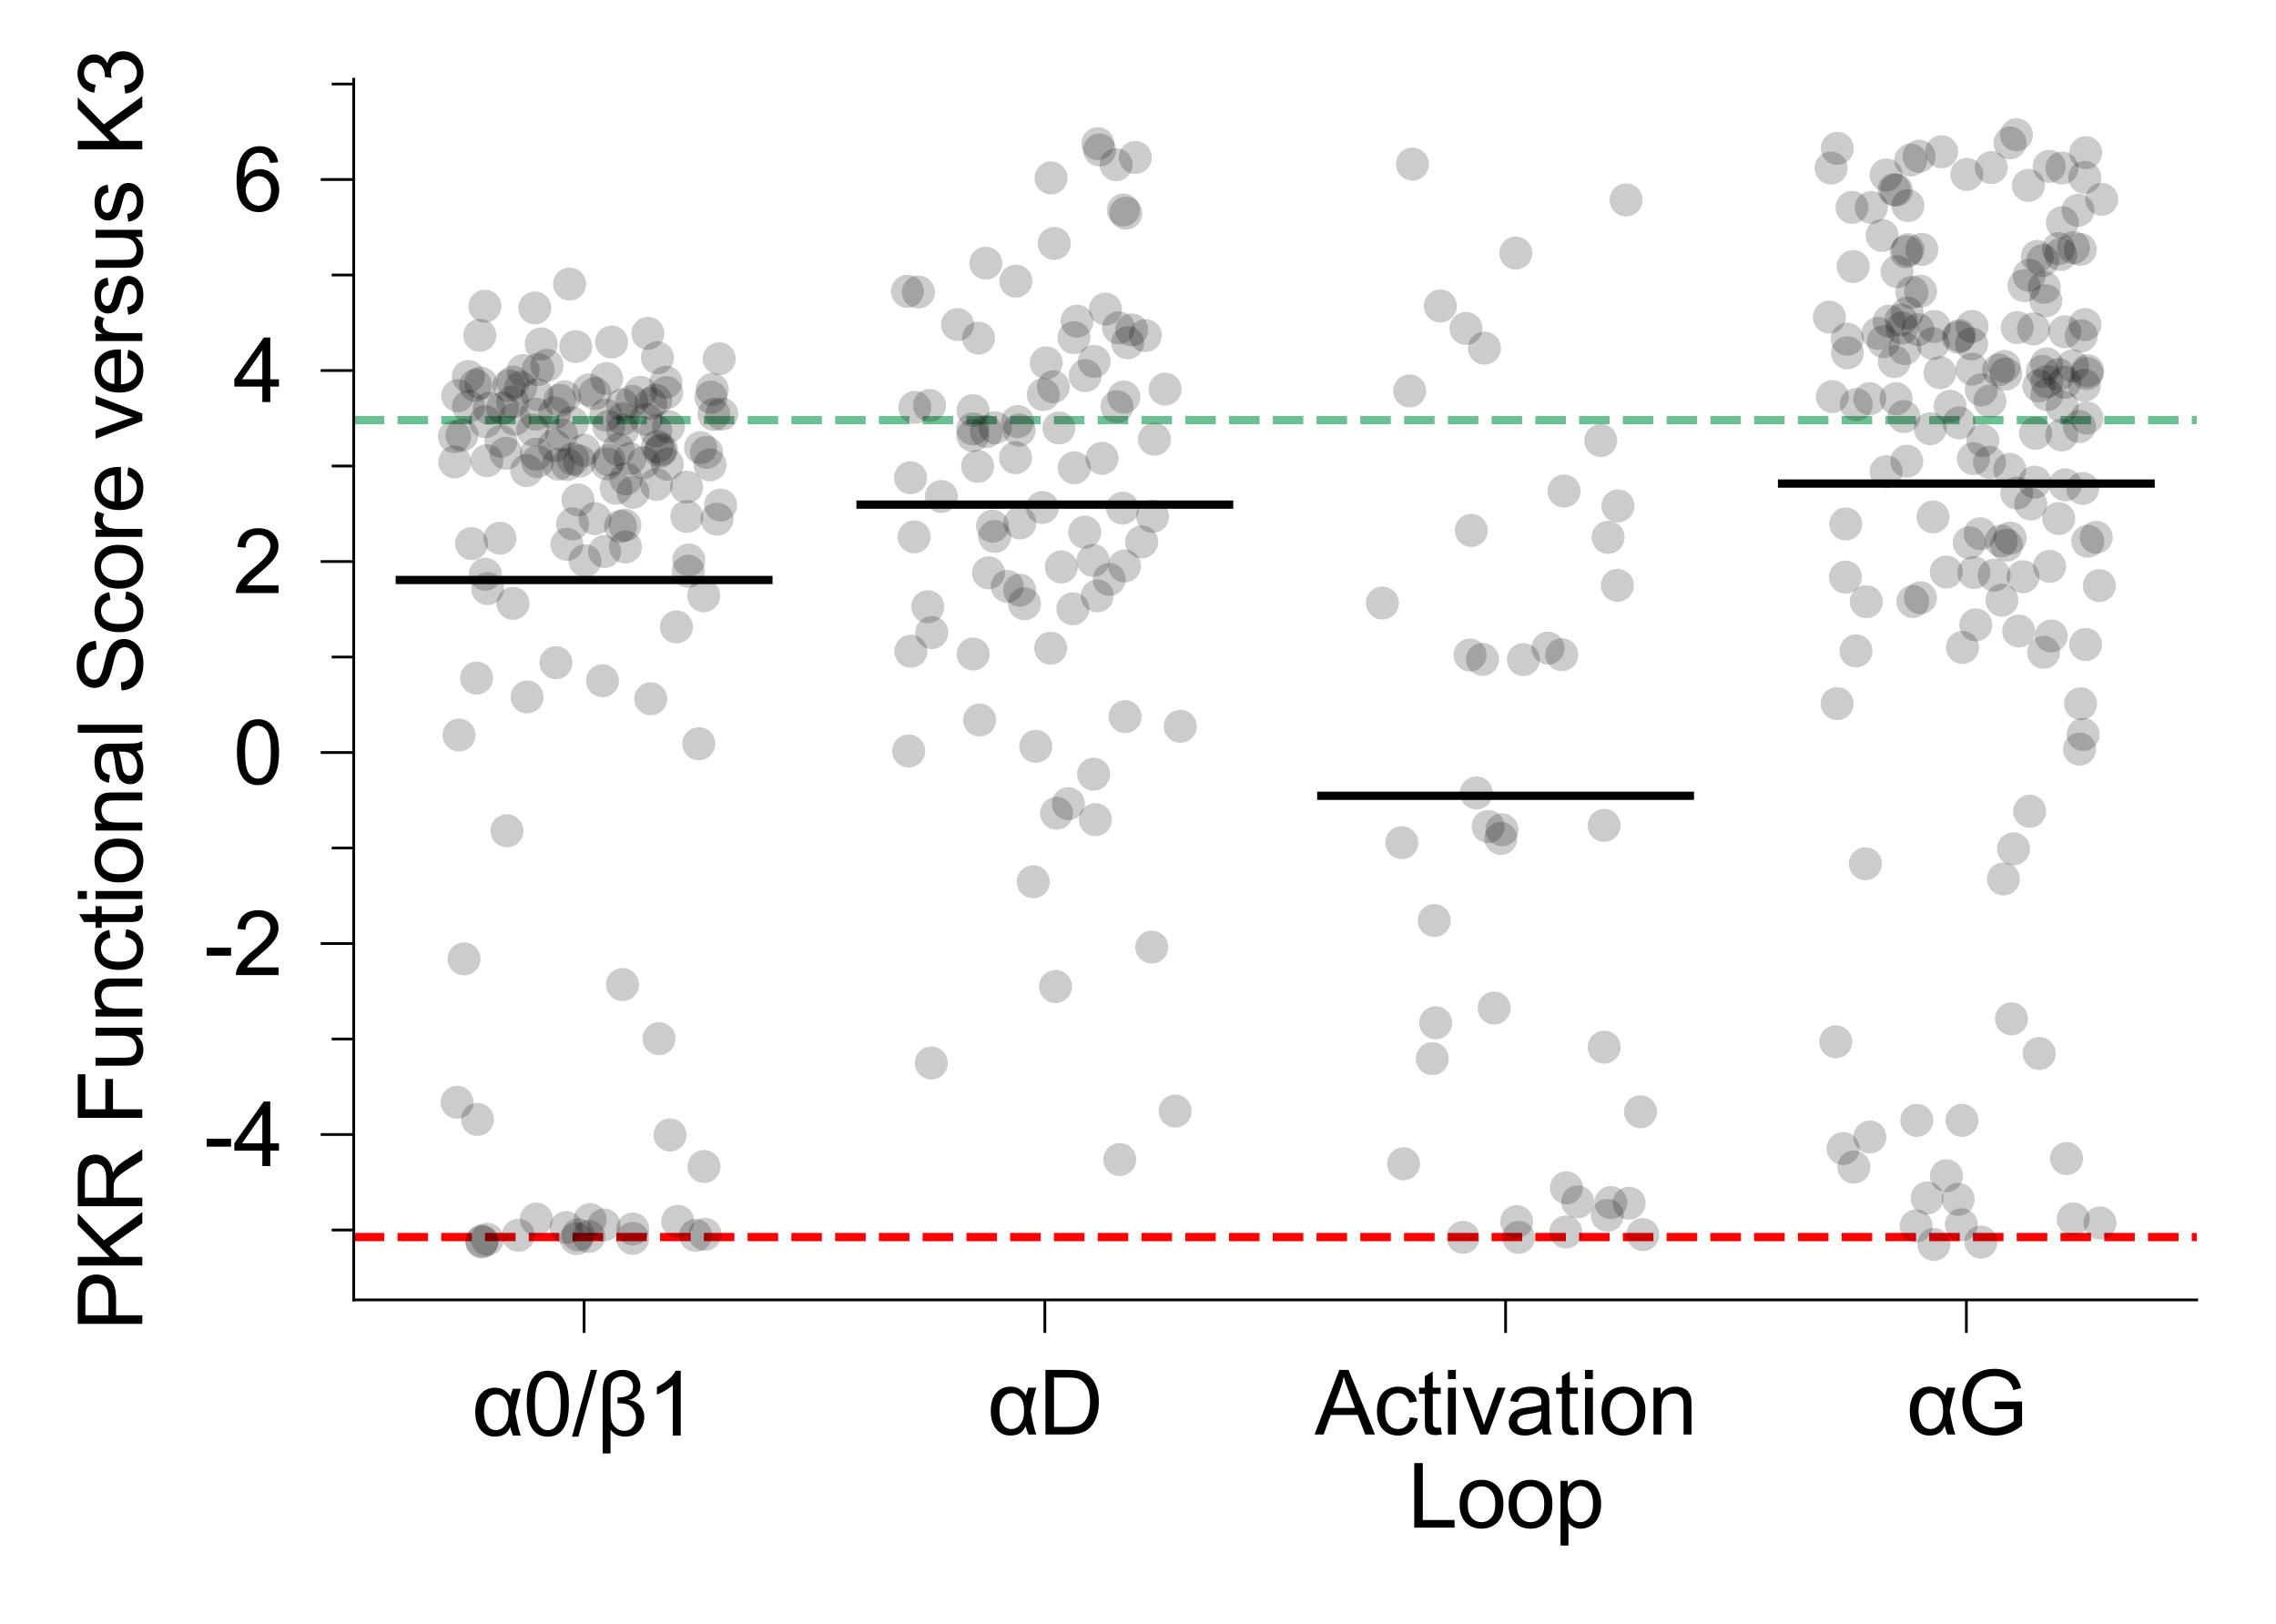 <?xml version="1.0" encoding="utf-8" standalone="no"?>
<!DOCTYPE svg PUBLIC "-//W3C//DTD SVG 1.1//EN"
  "http://www.w3.org/Graphics/SVG/1.1/DTD/svg11.dtd">
<svg xmlns:xlink="http://www.w3.org/1999/xlink" width="206.729pt" height="147.558pt" viewBox="0 0 206.729 147.558" xmlns="http://www.w3.org/2000/svg" version="1.1">
 <defs>
  <style type="text/css">*{stroke-linejoin: round; stroke-linecap: butt}</style>
 </defs>
 <g id="figure_1">
  <g id="patch_1">
   <path d="M 0 147.558 
L 206.729 147.558 
L 206.729 0 
L 0 0 
L 0 147.558 
z
" style="fill: none"/>
  </g>
  <g id="axes_1">
   <g id="patch_2">
    <path d="M 32.129 118.08 
L 199.529 118.08 
L 199.529 7.2 
L 32.129 7.2 
L 32.129 118.08 
z
" style="fill: none"/>
   </g>
   <g id="line2d_1">
    <path d="M 32.129 38.164 
L 199.529 38.164 
" clip-path="url(#pac9903aa4e)" style="fill: none; stroke-dasharray: 2.775,1.2; stroke-dashoffset: 0; stroke: #6dc091; stroke-width: 0.75"/>
   </g>
   <g id="line2d_2">
    <path d="M 32.129 112.372 
L 199.529 112.372 
" clip-path="url(#pac9903aa4e)" style="fill: none; stroke-dasharray: 2.775,1.2; stroke-dashoffset: 0; stroke: #ff0000; stroke-width: 0.75"/>
   </g>
   <g id="line2d_3">
    <path d="M 36.314 52.687 
L 69.794 52.687 
" clip-path="url(#pac9903aa4e)" style="fill: none; stroke: #000000; stroke-width: 0.75; stroke-linecap: square"/>
   </g>
   <g id="line2d_4">
    <path d="M 78.164 45.837 
L 111.644 45.837 
" clip-path="url(#pac9903aa4e)" style="fill: none; stroke: #000000; stroke-width: 0.75; stroke-linecap: square"/>
   </g>
   <g id="line2d_5">
    <path d="M 120.014 72.289 
L 153.494 72.289 
" clip-path="url(#pac9903aa4e)" style="fill: none; stroke: #000000; stroke-width: 0.75; stroke-linecap: square"/>
   </g>
   <g id="line2d_6">
    <path d="M 161.864 43.926 
L 195.344 43.926 
" clip-path="url(#pac9903aa4e)" style="fill: none; stroke: #000000; stroke-width: 0.75; stroke-linecap: square"/>
   </g>
   <g id="matplotlib.axis_1">
    <g id="xtick_1">
     <g id="line2d_7">
      <defs>
       <path id="m8bae335b38" d="M 0 0 
L 0 3 
" style="stroke: #000000; stroke-width: 0.25"/>
      </defs>
      <g>
       <use xlink:href="#m8bae335b38" x="53.054" y="118.08" style="stroke: #000000; stroke-width: 0.25"/>
      </g>
     </g>
     <g id="text_1">
      <!-- α0/β1 -->
      <g transform="translate(42.881 130.404) scale(0.08 -0.08)">
       <defs>
        <path id="ArialMT-3b1" d="M 2884 3319 
L 3459 3319 
Q 3241 2631 3056 1659 
Q 3275 453 3459 0 
L 2900 0 
Q 2766 313 2697 606 
Q 2438 -75 1613 -75 
Q 988 -75 606 394 
Q 225 863 225 1666 
Q 225 2491 608 2942 
Q 991 3394 1622 3394 
Q 2013 3394 2259 3236 
Q 2506 3078 2719 2756 
Q 2741 2866 2884 3319 
z
M 1716 2928 
Q 1313 2928 1078 2603 
Q 844 2278 844 1666 
Q 844 1069 1066 728 
Q 1288 388 1684 388 
Q 2072 388 2331 723 
Q 2591 1059 2591 1691 
Q 2591 2303 2348 2615 
Q 2106 2928 1716 2928 
z
" transform="scale(0.016)"/>
        <path id="ArialMT-30" d="M 266 2259 
Q 266 3072 433 3567 
Q 600 4063 929 4331 
Q 1259 4600 1759 4600 
Q 2128 4600 2406 4451 
Q 2684 4303 2865 4023 
Q 3047 3744 3150 3342 
Q 3253 2941 3253 2259 
Q 3253 1453 3087 958 
Q 2922 463 2592 192 
Q 2263 -78 1759 -78 
Q 1097 -78 719 397 
Q 266 969 266 2259 
z
M 844 2259 
Q 844 1131 1108 757 
Q 1372 384 1759 384 
Q 2147 384 2411 759 
Q 2675 1134 2675 2259 
Q 2675 3391 2411 3762 
Q 2147 4134 1753 4134 
Q 1366 4134 1134 3806 
Q 844 3388 844 2259 
z
" transform="scale(0.016)"/>
        <path id="ArialMT-2f" d="M 0 -78 
L 1328 4659 
L 1778 4659 
L 453 -78 
L 0 -78 
z
" transform="scale(0.016)"/>
        <path id="ArialMT-3b2" d="M 997 422 
L 997 -1272 
L 438 -1272 
L 438 3144 
Q 438 3672 580 3970 
Q 722 4269 1069 4464 
Q 1416 4659 1841 4659 
Q 2469 4659 2792 4298 
Q 3116 3938 3116 3509 
Q 3116 3091 2855 2834 
Q 2594 2578 2256 2519 
Q 2800 2466 3095 2128 
Q 3391 1791 3391 1297 
Q 3391 766 3042 345 
Q 2694 -75 2034 -75 
Q 1359 -75 997 422 
z
M 1494 2700 
Q 2069 2700 2331 2900 
Q 2594 3100 2594 3478 
Q 2594 3784 2370 3990 
Q 2147 4197 1813 4197 
Q 1522 4197 1308 4044 
Q 1094 3891 1045 3703 
Q 997 3516 997 3047 
L 997 1788 
Q 997 1250 1072 997 
Q 1147 744 1394 541 
Q 1641 338 1963 338 
Q 2353 338 2579 605 
Q 2806 872 2806 1266 
Q 2806 1591 2639 1848 
Q 2472 2106 2226 2198 
Q 1981 2291 1575 2291 
L 1494 2291 
L 1494 2700 
z
" transform="scale(0.016)"/>
        <path id="ArialMT-31" d="M 2384 0 
L 1822 0 
L 1822 3584 
Q 1619 3391 1289 3197 
Q 959 3003 697 2906 
L 697 3450 
Q 1169 3672 1522 3987 
Q 1875 4303 2022 4600 
L 2384 4600 
L 2384 0 
z
" transform="scale(0.016)"/>
       </defs>
       <use xlink:href="#ArialMT-3b1"/>
       <use xlink:href="#ArialMT-30" x="57.812"/>
       <use xlink:href="#ArialMT-2f" x="113.428"/>
       <use xlink:href="#ArialMT-3b2" x="141.211"/>
       <use xlink:href="#ArialMT-31" x="198.73"/>
      </g>
     </g>
    </g>
    <g id="xtick_2">
     <g id="line2d_8">
      <g>
       <use xlink:href="#m8bae335b38" x="94.904" y="118.08" style="stroke: #000000; stroke-width: 0.25"/>
      </g>
     </g>
     <g id="text_2">
      <!-- αD -->
      <g transform="translate(89.703 130.306) scale(0.08 -0.08)">
       <defs>
        <path id="ArialMT-44" d="M 494 0 
L 494 4581 
L 2072 4581 
Q 2606 4581 2888 4516 
Q 3281 4425 3559 4188 
Q 3922 3881 4101 3404 
Q 4281 2928 4281 2316 
Q 4281 1794 4159 1391 
Q 4038 988 3847 723 
Q 3656 459 3429 307 
Q 3203 156 2883 78 
Q 2563 0 2147 0 
L 494 0 
z
M 1100 541 
L 2078 541 
Q 2531 541 2789 625 
Q 3047 709 3200 863 
Q 3416 1078 3536 1442 
Q 3656 1806 3656 2325 
Q 3656 3044 3420 3430 
Q 3184 3816 2847 3947 
Q 2603 4041 2063 4041 
L 1100 4041 
L 1100 541 
z
" transform="scale(0.016)"/>
       </defs>
       <use xlink:href="#ArialMT-3b1"/>
       <use xlink:href="#ArialMT-44" x="57.812"/>
      </g>
     </g>
    </g>
    <g id="xtick_3">
     <g id="line2d_9">
      <g>
       <use xlink:href="#m8bae335b38" x="136.754" y="118.08" style="stroke: #000000; stroke-width: 0.25"/>
      </g>
     </g>
     <g id="text_3">
      <!-- Activation -->
      <g transform="translate(119.412 130.306) scale(0.08 -0.08)">
       <defs>
        <path id="ArialMT-41" d="M -9 0 
L 1750 4581 
L 2403 4581 
L 4278 0 
L 3588 0 
L 3053 1388 
L 1138 1388 
L 634 0 
L -9 0 
z
M 1313 1881 
L 2866 1881 
L 2388 3150 
Q 2169 3728 2063 4100 
Q 1975 3659 1816 3225 
L 1313 1881 
z
" transform="scale(0.016)"/>
        <path id="ArialMT-63" d="M 2588 1216 
L 3141 1144 
Q 3050 572 2676 248 
Q 2303 -75 1759 -75 
Q 1078 -75 664 370 
Q 250 816 250 1647 
Q 250 2184 428 2587 
Q 606 2991 970 3192 
Q 1334 3394 1763 3394 
Q 2303 3394 2647 3120 
Q 2991 2847 3088 2344 
L 2541 2259 
Q 2463 2594 2264 2762 
Q 2066 2931 1784 2931 
Q 1359 2931 1093 2626 
Q 828 2322 828 1663 
Q 828 994 1084 691 
Q 1341 388 1753 388 
Q 2084 388 2306 591 
Q 2528 794 2588 1216 
z
" transform="scale(0.016)"/>
        <path id="ArialMT-74" d="M 1650 503 
L 1731 6 
Q 1494 -44 1306 -44 
Q 1000 -44 831 53 
Q 663 150 594 308 
Q 525 466 525 972 
L 525 2881 
L 113 2881 
L 113 3319 
L 525 3319 
L 525 4141 
L 1084 4478 
L 1084 3319 
L 1650 3319 
L 1650 2881 
L 1084 2881 
L 1084 941 
Q 1084 700 1114 631 
Q 1144 563 1211 522 
Q 1278 481 1403 481 
Q 1497 481 1650 503 
z
" transform="scale(0.016)"/>
        <path id="ArialMT-69" d="M 425 3934 
L 425 4581 
L 988 4581 
L 988 3934 
L 425 3934 
z
M 425 0 
L 425 3319 
L 988 3319 
L 988 0 
L 425 0 
z
" transform="scale(0.016)"/>
        <path id="ArialMT-76" d="M 1344 0 
L 81 3319 
L 675 3319 
L 1388 1331 
Q 1503 1009 1600 663 
Q 1675 925 1809 1294 
L 2547 3319 
L 3125 3319 
L 1869 0 
L 1344 0 
z
" transform="scale(0.016)"/>
        <path id="ArialMT-61" d="M 2588 409 
Q 2275 144 1986 34 
Q 1697 -75 1366 -75 
Q 819 -75 525 192 
Q 231 459 231 875 
Q 231 1119 342 1320 
Q 453 1522 633 1644 
Q 813 1766 1038 1828 
Q 1203 1872 1538 1913 
Q 2219 1994 2541 2106 
Q 2544 2222 2544 2253 
Q 2544 2597 2384 2738 
Q 2169 2928 1744 2928 
Q 1347 2928 1158 2789 
Q 969 2650 878 2297 
L 328 2372 
Q 403 2725 575 2942 
Q 747 3159 1072 3276 
Q 1397 3394 1825 3394 
Q 2250 3394 2515 3294 
Q 2781 3194 2906 3042 
Q 3031 2891 3081 2659 
Q 3109 2516 3109 2141 
L 3109 1391 
Q 3109 606 3145 398 
Q 3181 191 3288 0 
L 2700 0 
Q 2613 175 2588 409 
z
M 2541 1666 
Q 2234 1541 1622 1453 
Q 1275 1403 1131 1340 
Q 988 1278 909 1158 
Q 831 1038 831 891 
Q 831 666 1001 516 
Q 1172 366 1500 366 
Q 1825 366 2078 508 
Q 2331 650 2450 897 
Q 2541 1088 2541 1459 
L 2541 1666 
z
" transform="scale(0.016)"/>
        <path id="ArialMT-6f" d="M 213 1659 
Q 213 2581 725 3025 
Q 1153 3394 1769 3394 
Q 2453 3394 2887 2945 
Q 3322 2497 3322 1706 
Q 3322 1066 3130 698 
Q 2938 331 2570 128 
Q 2203 -75 1769 -75 
Q 1072 -75 642 372 
Q 213 819 213 1659 
z
M 791 1659 
Q 791 1022 1069 705 
Q 1347 388 1769 388 
Q 2188 388 2466 706 
Q 2744 1025 2744 1678 
Q 2744 2294 2464 2611 
Q 2184 2928 1769 2928 
Q 1347 2928 1069 2612 
Q 791 2297 791 1659 
z
" transform="scale(0.016)"/>
        <path id="ArialMT-6e" d="M 422 0 
L 422 3319 
L 928 3319 
L 928 2847 
Q 1294 3394 1984 3394 
Q 2284 3394 2536 3286 
Q 2788 3178 2913 3003 
Q 3038 2828 3088 2588 
Q 3119 2431 3119 2041 
L 3119 0 
L 2556 0 
L 2556 2019 
Q 2556 2363 2490 2533 
Q 2425 2703 2258 2804 
Q 2091 2906 1866 2906 
Q 1506 2906 1245 2678 
Q 984 2450 984 1813 
L 984 0 
L 422 0 
z
" transform="scale(0.016)"/>
       </defs>
       <use xlink:href="#ArialMT-41"/>
       <use xlink:href="#ArialMT-63" x="66.699"/>
       <use xlink:href="#ArialMT-74" x="116.699"/>
       <use xlink:href="#ArialMT-69" x="144.482"/>
       <use xlink:href="#ArialMT-76" x="166.699"/>
       <use xlink:href="#ArialMT-61" x="216.699"/>
       <use xlink:href="#ArialMT-74" x="272.314"/>
       <use xlink:href="#ArialMT-69" x="300.098"/>
       <use xlink:href="#ArialMT-6f" x="322.314"/>
       <use xlink:href="#ArialMT-6e" x="377.93"/>
      </g>
      <!-- Loop -->
      <g transform="translate(127.856 138.768) scale(0.08 -0.08)">
       <defs>
        <path id="ArialMT-4c" d="M 469 0 
L 469 4581 
L 1075 4581 
L 1075 541 
L 3331 541 
L 3331 0 
L 469 0 
z
" transform="scale(0.016)"/>
        <path id="ArialMT-70" d="M 422 -1272 
L 422 3319 
L 934 3319 
L 934 2888 
Q 1116 3141 1344 3267 
Q 1572 3394 1897 3394 
Q 2322 3394 2647 3175 
Q 2972 2956 3137 2557 
Q 3303 2159 3303 1684 
Q 3303 1175 3120 767 
Q 2938 359 2589 142 
Q 2241 -75 1856 -75 
Q 1575 -75 1351 44 
Q 1128 163 984 344 
L 984 -1272 
L 422 -1272 
z
M 931 1641 
Q 931 1000 1190 694 
Q 1450 388 1819 388 
Q 2194 388 2461 705 
Q 2728 1022 2728 1688 
Q 2728 2322 2467 2637 
Q 2206 2953 1844 2953 
Q 1484 2953 1207 2617 
Q 931 2281 931 1641 
z
" transform="scale(0.016)"/>
       </defs>
       <use xlink:href="#ArialMT-4c"/>
       <use xlink:href="#ArialMT-6f" x="55.615"/>
       <use xlink:href="#ArialMT-6f" x="111.23"/>
       <use xlink:href="#ArialMT-70" x="166.846"/>
      </g>
     </g>
    </g>
    <g id="xtick_4">
     <g id="line2d_10">
      <g>
       <use xlink:href="#m8bae335b38" x="178.604" y="118.08" style="stroke: #000000; stroke-width: 0.25"/>
      </g>
     </g>
     <g id="text_4">
      <!-- αG -->
      <g transform="translate(173.18 130.306) scale(0.08 -0.08)">
       <defs>
        <path id="ArialMT-47" d="M 2638 1797 
L 2638 2334 
L 4578 2338 
L 4578 638 
Q 4131 281 3656 101 
Q 3181 -78 2681 -78 
Q 2006 -78 1454 211 
Q 903 500 622 1047 
Q 341 1594 341 2269 
Q 341 2938 620 3517 
Q 900 4097 1425 4378 
Q 1950 4659 2634 4659 
Q 3131 4659 3532 4498 
Q 3934 4338 4162 4050 
Q 4391 3763 4509 3300 
L 3963 3150 
Q 3859 3500 3706 3700 
Q 3553 3900 3268 4020 
Q 2984 4141 2638 4141 
Q 2222 4141 1919 4014 
Q 1616 3888 1430 3681 
Q 1244 3475 1141 3228 
Q 966 2803 966 2306 
Q 966 1694 1177 1281 
Q 1388 869 1791 669 
Q 2194 469 2647 469 
Q 3041 469 3416 620 
Q 3791 772 3984 944 
L 3984 1797 
L 2638 1797 
z
" transform="scale(0.016)"/>
       </defs>
       <use xlink:href="#ArialMT-3b1"/>
       <use xlink:href="#ArialMT-47" x="57.812"/>
      </g>
     </g>
    </g>
   </g>
   <g id="matplotlib.axis_2">
    <g id="ytick_1">
     <g id="line2d_11">
      <defs>
       <path id="md1ead1dd99" d="M 0 0 
L -3 0 
" style="stroke: #000000; stroke-width: 0.25"/>
      </defs>
      <g>
       <use xlink:href="#md1ead1dd99" x="32.129" y="103.058" style="stroke: #000000; stroke-width: 0.25"/>
      </g>
     </g>
     <g id="text_5">
      <!-- -4 -->
      <g transform="translate(18.516 105.921) scale(0.08 -0.08)">
       <defs>
        <path id="ArialMT-2d" d="M 203 1375 
L 203 1941 
L 1931 1941 
L 1931 1375 
L 203 1375 
z
" transform="scale(0.016)"/>
        <path id="ArialMT-34" d="M 2069 0 
L 2069 1097 
L 81 1097 
L 81 1613 
L 2172 4581 
L 2631 4581 
L 2631 1613 
L 3250 1613 
L 3250 1097 
L 2631 1097 
L 2631 0 
L 2069 0 
z
M 2069 1613 
L 2069 3678 
L 634 1613 
L 2069 1613 
z
" transform="scale(0.016)"/>
       </defs>
       <use xlink:href="#ArialMT-2d"/>
       <use xlink:href="#ArialMT-34" x="33.301"/>
      </g>
     </g>
    </g>
    <g id="ytick_2">
     <g id="line2d_12">
      <g>
       <use xlink:href="#md1ead1dd99" x="32.129" y="85.708" style="stroke: #000000; stroke-width: 0.25"/>
      </g>
     </g>
     <g id="text_6">
      <!-- -2 -->
      <g transform="translate(18.516 88.571) scale(0.08 -0.08)">
       <defs>
        <path id="ArialMT-32" d="M 3222 541 
L 3222 0 
L 194 0 
Q 188 203 259 391 
Q 375 700 629 1000 
Q 884 1300 1366 1694 
Q 2113 2306 2375 2664 
Q 2638 3022 2638 3341 
Q 2638 3675 2398 3904 
Q 2159 4134 1775 4134 
Q 1369 4134 1125 3890 
Q 881 3647 878 3216 
L 300 3275 
Q 359 3922 746 4261 
Q 1134 4600 1788 4600 
Q 2447 4600 2831 4234 
Q 3216 3869 3216 3328 
Q 3216 3053 3103 2787 
Q 2991 2522 2730 2228 
Q 2469 1934 1863 1422 
Q 1356 997 1212 845 
Q 1069 694 975 541 
L 3222 541 
z
" transform="scale(0.016)"/>
       </defs>
       <use xlink:href="#ArialMT-2d"/>
       <use xlink:href="#ArialMT-32" x="33.301"/>
      </g>
     </g>
    </g>
    <g id="ytick_3">
     <g id="line2d_13">
      <g>
       <use xlink:href="#md1ead1dd99" x="32.129" y="68.358" style="stroke: #000000; stroke-width: 0.25"/>
      </g>
     </g>
     <g id="text_7">
      <!-- 0 -->
      <g transform="translate(21.18 71.221) scale(0.08 -0.08)">
       <use xlink:href="#ArialMT-30"/>
      </g>
     </g>
    </g>
    <g id="ytick_4">
     <g id="line2d_14">
      <g>
       <use xlink:href="#md1ead1dd99" x="32.129" y="51.008" style="stroke: #000000; stroke-width: 0.25"/>
      </g>
     </g>
     <g id="text_8">
      <!-- 2 -->
      <g transform="translate(21.18 53.871) scale(0.08 -0.08)">
       <use xlink:href="#ArialMT-32"/>
      </g>
     </g>
    </g>
    <g id="ytick_5">
     <g id="line2d_15">
      <g>
       <use xlink:href="#md1ead1dd99" x="32.129" y="33.657" style="stroke: #000000; stroke-width: 0.25"/>
      </g>
     </g>
     <g id="text_9">
      <!-- 4 -->
      <g transform="translate(21.18 36.521) scale(0.08 -0.08)">
       <use xlink:href="#ArialMT-34"/>
      </g>
     </g>
    </g>
    <g id="ytick_6">
     <g id="line2d_16">
      <g>
       <use xlink:href="#md1ead1dd99" x="32.129" y="16.307" style="stroke: #000000; stroke-width: 0.25"/>
      </g>
     </g>
     <g id="text_10">
      <!-- 6 -->
      <g transform="translate(21.18 19.17) scale(0.08 -0.08)">
       <defs>
        <path id="ArialMT-36" d="M 3184 3459 
L 2625 3416 
Q 2550 3747 2413 3897 
Q 2184 4138 1850 4138 
Q 1581 4138 1378 3988 
Q 1113 3794 959 3422 
Q 806 3050 800 2363 
Q 1003 2672 1297 2822 
Q 1591 2972 1913 2972 
Q 2475 2972 2870 2558 
Q 3266 2144 3266 1488 
Q 3266 1056 3080 686 
Q 2894 316 2569 119 
Q 2244 -78 1831 -78 
Q 1128 -78 684 439 
Q 241 956 241 2144 
Q 241 3472 731 4075 
Q 1159 4600 1884 4600 
Q 2425 4600 2770 4297 
Q 3116 3994 3184 3459 
z
M 888 1484 
Q 888 1194 1011 928 
Q 1134 663 1356 523 
Q 1578 384 1822 384 
Q 2178 384 2434 671 
Q 2691 959 2691 1453 
Q 2691 1928 2437 2201 
Q 2184 2475 1800 2475 
Q 1419 2475 1153 2201 
Q 888 1928 888 1484 
z
" transform="scale(0.016)"/>
       </defs>
       <use xlink:href="#ArialMT-36"/>
      </g>
     </g>
    </g>
    <g id="ytick_7">
     <g id="line2d_17">
      <defs>
       <path id="mc6992289ed" d="M 0 0 
L -2 0 
" style="stroke: #000000; stroke-width: 0.25"/>
      </defs>
      <g>
       <use xlink:href="#mc6992289ed" x="32.129" y="111.733" style="stroke: #000000; stroke-width: 0.25"/>
      </g>
     </g>
    </g>
    <g id="ytick_8">
     <g id="line2d_18">
      <g>
       <use xlink:href="#mc6992289ed" x="32.129" y="94.383" style="stroke: #000000; stroke-width: 0.25"/>
      </g>
     </g>
    </g>
    <g id="ytick_9">
     <g id="line2d_19">
      <g>
       <use xlink:href="#mc6992289ed" x="32.129" y="77.033" style="stroke: #000000; stroke-width: 0.25"/>
      </g>
     </g>
    </g>
    <g id="ytick_10">
     <g id="line2d_20">
      <g>
       <use xlink:href="#mc6992289ed" x="32.129" y="59.683" style="stroke: #000000; stroke-width: 0.25"/>
      </g>
     </g>
    </g>
    <g id="ytick_11">
     <g id="line2d_21">
      <g>
       <use xlink:href="#mc6992289ed" x="32.129" y="42.333" style="stroke: #000000; stroke-width: 0.25"/>
      </g>
     </g>
    </g>
    <g id="ytick_12">
     <g id="line2d_22">
      <g>
       <use xlink:href="#mc6992289ed" x="32.129" y="24.982" style="stroke: #000000; stroke-width: 0.25"/>
      </g>
     </g>
    </g>
    <g id="ytick_13">
     <g id="line2d_23">
      <g>
       <use xlink:href="#mc6992289ed" x="32.129" y="7.632" style="stroke: #000000; stroke-width: 0.25"/>
      </g>
     </g>
    </g>
    <g id="text_11">
     <!-- PKR Functional Score versus K3 -->
     <g transform="translate(12.926 120.886) rotate(-90) scale(0.08 -0.08)">
      <defs>
       <path id="ArialMT-50" d="M 494 0 
L 494 4581 
L 2222 4581 
Q 2678 4581 2919 4538 
Q 3256 4481 3484 4323 
Q 3713 4166 3852 3881 
Q 3991 3597 3991 3256 
Q 3991 2672 3619 2267 
Q 3247 1863 2275 1863 
L 1100 1863 
L 1100 0 
L 494 0 
z
M 1100 2403 
L 2284 2403 
Q 2872 2403 3119 2622 
Q 3366 2841 3366 3238 
Q 3366 3525 3220 3729 
Q 3075 3934 2838 4000 
Q 2684 4041 2272 4041 
L 1100 4041 
L 1100 2403 
z
" transform="scale(0.016)"/>
       <path id="ArialMT-4b" d="M 469 0 
L 469 4581 
L 1075 4581 
L 1075 2309 
L 3350 4581 
L 4172 4581 
L 2250 2725 
L 4256 0 
L 3456 0 
L 1825 2319 
L 1075 1588 
L 1075 0 
L 469 0 
z
" transform="scale(0.016)"/>
       <path id="ArialMT-52" d="M 503 0 
L 503 4581 
L 2534 4581 
Q 3147 4581 3465 4457 
Q 3784 4334 3975 4021 
Q 4166 3709 4166 3331 
Q 4166 2844 3850 2509 
Q 3534 2175 2875 2084 
Q 3116 1969 3241 1856 
Q 3506 1613 3744 1247 
L 4541 0 
L 3778 0 
L 3172 953 
Q 2906 1366 2734 1584 
Q 2563 1803 2427 1890 
Q 2291 1978 2150 2013 
Q 2047 2034 1813 2034 
L 1109 2034 
L 1109 0 
L 503 0 
z
M 1109 2559 
L 2413 2559 
Q 2828 2559 3062 2645 
Q 3297 2731 3419 2920 
Q 3541 3109 3541 3331 
Q 3541 3656 3305 3865 
Q 3069 4075 2559 4075 
L 1109 4075 
L 1109 2559 
z
" transform="scale(0.016)"/>
       <path id="ArialMT-20" transform="scale(0.016)"/>
       <path id="ArialMT-46" d="M 525 0 
L 525 4581 
L 3616 4581 
L 3616 4041 
L 1131 4041 
L 1131 2622 
L 3281 2622 
L 3281 2081 
L 1131 2081 
L 1131 0 
L 525 0 
z
" transform="scale(0.016)"/>
       <path id="ArialMT-75" d="M 2597 0 
L 2597 488 
Q 2209 -75 1544 -75 
Q 1250 -75 995 37 
Q 741 150 617 320 
Q 494 491 444 738 
Q 409 903 409 1263 
L 409 3319 
L 972 3319 
L 972 1478 
Q 972 1038 1006 884 
Q 1059 663 1231 536 
Q 1403 409 1656 409 
Q 1909 409 2131 539 
Q 2353 669 2445 892 
Q 2538 1116 2538 1541 
L 2538 3319 
L 3100 3319 
L 3100 0 
L 2597 0 
z
" transform="scale(0.016)"/>
       <path id="ArialMT-6c" d="M 409 0 
L 409 4581 
L 972 4581 
L 972 0 
L 409 0 
z
" transform="scale(0.016)"/>
       <path id="ArialMT-53" d="M 288 1472 
L 859 1522 
Q 900 1178 1048 958 
Q 1197 738 1509 602 
Q 1822 466 2213 466 
Q 2559 466 2825 569 
Q 3091 672 3220 851 
Q 3350 1031 3350 1244 
Q 3350 1459 3225 1620 
Q 3100 1781 2813 1891 
Q 2628 1963 1997 2114 
Q 1366 2266 1113 2400 
Q 784 2572 623 2826 
Q 463 3081 463 3397 
Q 463 3744 659 4045 
Q 856 4347 1234 4503 
Q 1613 4659 2075 4659 
Q 2584 4659 2973 4495 
Q 3363 4331 3572 4012 
Q 3781 3694 3797 3291 
L 3216 3247 
Q 3169 3681 2898 3903 
Q 2628 4125 2100 4125 
Q 1550 4125 1298 3923 
Q 1047 3722 1047 3438 
Q 1047 3191 1225 3031 
Q 1400 2872 2139 2705 
Q 2878 2538 3153 2413 
Q 3553 2228 3743 1945 
Q 3934 1663 3934 1294 
Q 3934 928 3725 604 
Q 3516 281 3123 101 
Q 2731 -78 2241 -78 
Q 1619 -78 1198 103 
Q 778 284 539 648 
Q 300 1013 288 1472 
z
" transform="scale(0.016)"/>
       <path id="ArialMT-72" d="M 416 0 
L 416 3319 
L 922 3319 
L 922 2816 
Q 1116 3169 1280 3281 
Q 1444 3394 1641 3394 
Q 1925 3394 2219 3213 
L 2025 2691 
Q 1819 2813 1613 2813 
Q 1428 2813 1281 2702 
Q 1134 2591 1072 2394 
Q 978 2094 978 1738 
L 978 0 
L 416 0 
z
" transform="scale(0.016)"/>
       <path id="ArialMT-65" d="M 2694 1069 
L 3275 997 
Q 3138 488 2766 206 
Q 2394 -75 1816 -75 
Q 1088 -75 661 373 
Q 234 822 234 1631 
Q 234 2469 665 2931 
Q 1097 3394 1784 3394 
Q 2450 3394 2872 2941 
Q 3294 2488 3294 1666 
Q 3294 1616 3291 1516 
L 816 1516 
Q 847 969 1125 678 
Q 1403 388 1819 388 
Q 2128 388 2347 550 
Q 2566 713 2694 1069 
z
M 847 1978 
L 2700 1978 
Q 2663 2397 2488 2606 
Q 2219 2931 1791 2931 
Q 1403 2931 1139 2672 
Q 875 2413 847 1978 
z
" transform="scale(0.016)"/>
       <path id="ArialMT-73" d="M 197 991 
L 753 1078 
Q 800 744 1014 566 
Q 1228 388 1613 388 
Q 2000 388 2187 545 
Q 2375 703 2375 916 
Q 2375 1106 2209 1216 
Q 2094 1291 1634 1406 
Q 1016 1563 777 1677 
Q 538 1791 414 1992 
Q 291 2194 291 2438 
Q 291 2659 392 2848 
Q 494 3038 669 3163 
Q 800 3259 1026 3326 
Q 1253 3394 1513 3394 
Q 1903 3394 2198 3281 
Q 2494 3169 2634 2976 
Q 2775 2784 2828 2463 
L 2278 2388 
Q 2241 2644 2061 2787 
Q 1881 2931 1553 2931 
Q 1166 2931 1000 2803 
Q 834 2675 834 2503 
Q 834 2394 903 2306 
Q 972 2216 1119 2156 
Q 1203 2125 1616 2013 
Q 2213 1853 2448 1751 
Q 2684 1650 2818 1456 
Q 2953 1263 2953 975 
Q 2953 694 2789 445 
Q 2625 197 2315 61 
Q 2006 -75 1616 -75 
Q 969 -75 630 194 
Q 291 463 197 991 
z
" transform="scale(0.016)"/>
       <path id="ArialMT-33" d="M 269 1209 
L 831 1284 
Q 928 806 1161 595 
Q 1394 384 1728 384 
Q 2125 384 2398 659 
Q 2672 934 2672 1341 
Q 2672 1728 2419 1979 
Q 2166 2231 1775 2231 
Q 1616 2231 1378 2169 
L 1441 2663 
Q 1497 2656 1531 2656 
Q 1891 2656 2178 2843 
Q 2466 3031 2466 3422 
Q 2466 3731 2256 3934 
Q 2047 4138 1716 4138 
Q 1388 4138 1169 3931 
Q 950 3725 888 3313 
L 325 3413 
Q 428 3978 793 4289 
Q 1159 4600 1703 4600 
Q 2078 4600 2393 4439 
Q 2709 4278 2876 4000 
Q 3044 3722 3044 3409 
Q 3044 3113 2884 2869 
Q 2725 2625 2413 2481 
Q 2819 2388 3044 2092 
Q 3269 1797 3269 1353 
Q 3269 753 2831 336 
Q 2394 -81 1725 -81 
Q 1122 -81 723 278 
Q 325 638 269 1209 
z
" transform="scale(0.016)"/>
      </defs>
      <use xlink:href="#ArialMT-50"/>
      <use xlink:href="#ArialMT-4b" x="66.699"/>
      <use xlink:href="#ArialMT-52" x="133.398"/>
      <use xlink:href="#ArialMT-20" x="205.615"/>
      <use xlink:href="#ArialMT-46" x="233.398"/>
      <use xlink:href="#ArialMT-75" x="294.482"/>
      <use xlink:href="#ArialMT-6e" x="350.098"/>
      <use xlink:href="#ArialMT-63" x="405.713"/>
      <use xlink:href="#ArialMT-74" x="455.713"/>
      <use xlink:href="#ArialMT-69" x="483.496"/>
      <use xlink:href="#ArialMT-6f" x="505.713"/>
      <use xlink:href="#ArialMT-6e" x="561.328"/>
      <use xlink:href="#ArialMT-61" x="616.943"/>
      <use xlink:href="#ArialMT-6c" x="672.559"/>
      <use xlink:href="#ArialMT-20" x="694.775"/>
      <use xlink:href="#ArialMT-53" x="722.559"/>
      <use xlink:href="#ArialMT-63" x="789.258"/>
      <use xlink:href="#ArialMT-6f" x="839.258"/>
      <use xlink:href="#ArialMT-72" x="894.873"/>
      <use xlink:href="#ArialMT-65" x="928.174"/>
      <use xlink:href="#ArialMT-20" x="983.789"/>
      <use xlink:href="#ArialMT-76" x="1011.572"/>
      <use xlink:href="#ArialMT-65" x="1061.572"/>
      <use xlink:href="#ArialMT-72" x="1117.188"/>
      <use xlink:href="#ArialMT-73" x="1150.488"/>
      <use xlink:href="#ArialMT-75" x="1200.488"/>
      <use xlink:href="#ArialMT-73" x="1256.104"/>
      <use xlink:href="#ArialMT-20" x="1306.104"/>
      <use xlink:href="#ArialMT-4b" x="1333.887"/>
      <use xlink:href="#ArialMT-33" x="1400.586"/>
     </g>
    </g>
   </g>
   <g id="patch_3">
    <path d="M 32.129 118.08 
L 32.129 7.2 
" style="fill: none; stroke: #000000; stroke-width: 0.25; stroke-linejoin: miter; stroke-linecap: square"/>
   </g>
   <g id="patch_4">
    <path d="M 32.129 118.08 
L 199.529 118.08 
" style="fill: none; stroke: #000000; stroke-width: 0.25; stroke-linejoin: miter; stroke-linecap: square"/>
   </g>
   <g id="PathCollection_1">
    <defs>
     <path id="m8bfe75bcb0" d="M 0 1.5 
C 0.398 1.5 0.779 1.342 1.061 1.061 
C 1.342 0.779 1.5 0.398 1.5 0 
C 1.5 -0.398 1.342 -0.779 1.061 -1.061 
C 0.779 -1.342 0.398 -1.5 0 -1.5 
C -0.398 -1.5 -0.779 -1.342 -1.061 -1.061 
C -1.342 -0.779 -1.5 -0.398 -1.5 0 
C -1.5 0.398 -1.342 0.779 -1.061 1.061 
C -0.779 1.342 -0.398 1.5 0 1.5 
z
"/>
    </defs>
    <g clip-path="url(#pac9903aa4e)">
     <use xlink:href="#m8bfe75bcb0" x="50.718" y="42.163" style="fill-opacity: 0.2"/>
     <use xlink:href="#m8bfe75bcb0" x="48.824" y="41.931" style="fill-opacity: 0.2"/>
     <use xlink:href="#m8bfe75bcb0" x="62.515" y="51.895" style="fill-opacity: 0.2"/>
     <use xlink:href="#m8bfe75bcb0" x="50.846" y="36.361" style="fill-opacity: 0.2"/>
     <use xlink:href="#m8bfe75bcb0" x="47.84" y="42.744" style="fill-opacity: 0.2"/>
     <use xlink:href="#m8bfe75bcb0" x="50.495" y="60.197" style="fill-opacity: 0.2"/>
     <use xlink:href="#m8bfe75bcb0" x="63.473" y="67.561" style="fill-opacity: 0.2"/>
     <use xlink:href="#m8bfe75bcb0" x="56.76" y="47.706" style="fill-opacity: 0.2"/>
     <use xlink:href="#m8bfe75bcb0" x="54.915" y="50.097" style="fill-opacity: 0.2"/>
     <use xlink:href="#m8bfe75bcb0" x="56.809" y="49.687" style="fill-opacity: 0.2"/>
     <use xlink:href="#m8bfe75bcb0" x="41.691" y="66.765" style="fill-opacity: 0.2"/>
     <use xlink:href="#m8bfe75bcb0" x="62.562" y="50.87" style="fill-opacity: 0.2"/>
     <use xlink:href="#m8bfe75bcb0" x="47.874" y="63.312" style="fill-opacity: 0.2"/>
     <use xlink:href="#m8bfe75bcb0" x="44.08" y="52.162" style="fill-opacity: 0.2"/>
     <use xlink:href="#m8bfe75bcb0" x="64.692" y="35.379" style="fill-opacity: 0.2"/>
     <use xlink:href="#m8bfe75bcb0" x="55.297" y="38.735" style="fill-opacity: 0.2"/>
     <use xlink:href="#m8bfe75bcb0" x="58.847" y="30.282" style="fill-opacity: 0.2"/>
     <use xlink:href="#m8bfe75bcb0" x="51.963" y="38.408" style="fill-opacity: 0.2"/>
     <use xlink:href="#m8bfe75bcb0" x="48.79" y="35.848" style="fill-opacity: 0.2"/>
     <use xlink:href="#m8bfe75bcb0" x="64.494" y="42.226" style="fill-opacity: 0.2"/>
     <use xlink:href="#m8bfe75bcb0" x="60.483" y="34.718" style="fill-opacity: 0.2"/>
     <use xlink:href="#m8bfe75bcb0" x="59.717" y="32.498" style="fill-opacity: 0.2"/>
     <use xlink:href="#m8bfe75bcb0" x="52.297" y="31.484" style="fill-opacity: 0.2"/>
     <use xlink:href="#m8bfe75bcb0" x="41.278" y="39.661" style="fill-opacity: 0.2"/>
     <use xlink:href="#m8bfe75bcb0" x="48.693" y="37.621" style="fill-opacity: 0.2"/>
     <use xlink:href="#m8bfe75bcb0" x="51.006" y="39.504" style="fill-opacity: 0.2"/>
     <use xlink:href="#m8bfe75bcb0" x="59.955" y="40.993" style="fill-opacity: 0.2"/>
     <use xlink:href="#m8bfe75bcb0" x="43.285" y="61.592" style="fill-opacity: 0.2"/>
     <use xlink:href="#m8bfe75bcb0" x="42.829" y="49.38" style="fill-opacity: 0.2"/>
     <use xlink:href="#m8bfe75bcb0" x="56.847" y="43.496" style="fill-opacity: 0.2"/>
     <use xlink:href="#m8bfe75bcb0" x="53.137" y="50.94" style="fill-opacity: 0.2"/>
     <use xlink:href="#m8bfe75bcb0" x="60.617" y="42.161" style="fill-opacity: 0.2"/>
     <use xlink:href="#m8bfe75bcb0" x="52.01" y="47.588" style="fill-opacity: 0.2"/>
     <use xlink:href="#m8bfe75bcb0" x="43.778" y="112.73" style="fill-opacity: 0.2"/>
     <use xlink:href="#m8bfe75bcb0" x="41.576" y="35.94" style="fill-opacity: 0.2"/>
     <use xlink:href="#m8bfe75bcb0" x="53.481" y="112.318" style="fill-opacity: 0.2"/>
     <use xlink:href="#m8bfe75bcb0" x="44.268" y="112.574" style="fill-opacity: 0.2"/>
     <use xlink:href="#m8bfe75bcb0" x="57.402" y="36.461" style="fill-opacity: 0.2"/>
     <use xlink:href="#m8bfe75bcb0" x="63.945" y="105.964" style="fill-opacity: 0.2"/>
     <use xlink:href="#m8bfe75bcb0" x="52.339" y="112.514" style="fill-opacity: 0.2"/>
     <use xlink:href="#m8bfe75bcb0" x="61.563" y="110.943" style="fill-opacity: 0.2"/>
     <use xlink:href="#m8bfe75bcb0" x="41.517" y="100.128" style="fill-opacity: 0.2"/>
     <use xlink:href="#m8bfe75bcb0" x="54.851" y="111.27" style="fill-opacity: 0.2"/>
     <use xlink:href="#m8bfe75bcb0" x="65.325" y="32.588" style="fill-opacity: 0.2"/>
     <use xlink:href="#m8bfe75bcb0" x="55.02" y="37.706" style="fill-opacity: 0.2"/>
     <use xlink:href="#m8bfe75bcb0" x="52.502" y="45.412" style="fill-opacity: 0.2"/>
     <use xlink:href="#m8bfe75bcb0" x="55.132" y="42.135" style="fill-opacity: 0.2"/>
     <use xlink:href="#m8bfe75bcb0" x="57.5" y="44.725" style="fill-opacity: 0.2"/>
     <use xlink:href="#m8bfe75bcb0" x="53.043" y="40.904" style="fill-opacity: 0.2"/>
     <use xlink:href="#m8bfe75bcb0" x="52.65" y="41.88" style="fill-opacity: 0.2"/>
     <use xlink:href="#m8bfe75bcb0" x="48.579" y="27.973" style="fill-opacity: 0.2"/>
     <use xlink:href="#m8bfe75bcb0" x="44.285" y="53.463" style="fill-opacity: 0.2"/>
     <use xlink:href="#m8bfe75bcb0" x="51.29" y="36.046" style="fill-opacity: 0.2"/>
     <use xlink:href="#m8bfe75bcb0" x="43.366" y="101.683" style="fill-opacity: 0.2"/>
     <use xlink:href="#m8bfe75bcb0" x="46.045" y="75.465" style="fill-opacity: 0.2"/>
     <use xlink:href="#m8bfe75bcb0" x="42.148" y="87.102" style="fill-opacity: 0.2"/>
     <use xlink:href="#m8bfe75bcb0" x="63.181" y="112.222" style="fill-opacity: 0.2"/>
     <use xlink:href="#m8bfe75bcb0" x="52.51" y="112.166" style="fill-opacity: 0.2"/>
     <use xlink:href="#m8bfe75bcb0" x="47.083" y="112.206" style="fill-opacity: 0.2"/>
     <use xlink:href="#m8bfe75bcb0" x="43.763" y="112.825" style="fill-opacity: 0.2"/>
     <use xlink:href="#m8bfe75bcb0" x="64.044" y="112.122" style="fill-opacity: 0.2"/>
     <use xlink:href="#m8bfe75bcb0" x="57.473" y="112.492" style="fill-opacity: 0.2"/>
     <use xlink:href="#m8bfe75bcb0" x="43.581" y="30.461" style="fill-opacity: 0.2"/>
     <use xlink:href="#m8bfe75bcb0" x="48.717" y="110.739" style="fill-opacity: 0.2"/>
     <use xlink:href="#m8bfe75bcb0" x="53.598" y="110.782" style="fill-opacity: 0.2"/>
     <use xlink:href="#m8bfe75bcb0" x="57.477" y="111.646" style="fill-opacity: 0.2"/>
     <use xlink:href="#m8bfe75bcb0" x="55.099" y="34.388" style="fill-opacity: 0.2"/>
     <use xlink:href="#m8bfe75bcb0" x="48.876" y="33.572" style="fill-opacity: 0.2"/>
     <use xlink:href="#m8bfe75bcb0" x="42.536" y="34.201" style="fill-opacity: 0.2"/>
     <use xlink:href="#m8bfe75bcb0" x="46.751" y="38.075" style="fill-opacity: 0.2"/>
     <use xlink:href="#m8bfe75bcb0" x="46.548" y="36.502" style="fill-opacity: 0.2"/>
     <use xlink:href="#m8bfe75bcb0" x="59.101" y="36.658" style="fill-opacity: 0.2"/>
     <use xlink:href="#m8bfe75bcb0" x="44.044" y="27.814" style="fill-opacity: 0.2"/>
     <use xlink:href="#m8bfe75bcb0" x="59.86" y="94.347" style="fill-opacity: 0.2"/>
     <use xlink:href="#m8bfe75bcb0" x="60.86" y="103.098" style="fill-opacity: 0.2"/>
     <use xlink:href="#m8bfe75bcb0" x="59.106" y="63.475" style="fill-opacity: 0.2"/>
     <use xlink:href="#m8bfe75bcb0" x="46.594" y="54.807" style="fill-opacity: 0.2"/>
     <use xlink:href="#m8bfe75bcb0" x="60.077" y="40.823" style="fill-opacity: 0.2"/>
     <use xlink:href="#m8bfe75bcb0" x="49.155" y="31.244" style="fill-opacity: 0.2"/>
     <use xlink:href="#m8bfe75bcb0" x="56.552" y="39.064" style="fill-opacity: 0.2"/>
     <use xlink:href="#m8bfe75bcb0" x="44.221" y="41.845" style="fill-opacity: 0.2"/>
     <use xlink:href="#m8bfe75bcb0" x="55.327" y="41.792" style="fill-opacity: 0.2"/>
     <use xlink:href="#m8bfe75bcb0" x="64.177" y="41.086" style="fill-opacity: 0.2"/>
     <use xlink:href="#m8bfe75bcb0" x="45.498" y="40.071" style="fill-opacity: 0.2"/>
     <use xlink:href="#m8bfe75bcb0" x="41.306" y="41.96" style="fill-opacity: 0.2"/>
     <use xlink:href="#m8bfe75bcb0" x="46.223" y="35.037" style="fill-opacity: 0.2"/>
     <use xlink:href="#m8bfe75bcb0" x="43.185" y="34.999" style="fill-opacity: 0.2"/>
     <use xlink:href="#m8bfe75bcb0" x="43.678" y="34.803" style="fill-opacity: 0.2"/>
     <use xlink:href="#m8bfe75bcb0" x="42.557" y="36.921" style="fill-opacity: 0.2"/>
     <use xlink:href="#m8bfe75bcb0" x="64.572" y="36.079" style="fill-opacity: 0.2"/>
     <use xlink:href="#m8bfe75bcb0" x="54.042" y="35.747" style="fill-opacity: 0.2"/>
     <use xlink:href="#m8bfe75bcb0" x="58.683" y="38.1" style="fill-opacity: 0.2"/>
     <use xlink:href="#m8bfe75bcb0" x="59.618" y="43.997" style="fill-opacity: 0.2"/>
     <use xlink:href="#m8bfe75bcb0" x="58.176" y="35.635" style="fill-opacity: 0.2"/>
     <use xlink:href="#m8bfe75bcb0" x="47.519" y="33.66" style="fill-opacity: 0.2"/>
     <use xlink:href="#m8bfe75bcb0" x="44.431" y="37.091" style="fill-opacity: 0.2"/>
     <use xlink:href="#m8bfe75bcb0" x="45.645" y="37.076" style="fill-opacity: 0.2"/>
     <use xlink:href="#m8bfe75bcb0" x="50.381" y="37.503" style="fill-opacity: 0.2"/>
     <use xlink:href="#m8bfe75bcb0" x="46.591" y="34.705" style="fill-opacity: 0.2"/>
     <use xlink:href="#m8bfe75bcb0" x="49.68" y="33.192" style="fill-opacity: 0.2"/>
     <use xlink:href="#m8bfe75bcb0" x="50.365" y="40.462" style="fill-opacity: 0.2"/>
     <use xlink:href="#m8bfe75bcb0" x="48.391" y="39.055" style="fill-opacity: 0.2"/>
     <use xlink:href="#m8bfe75bcb0" x="52.046" y="41.702" style="fill-opacity: 0.2"/>
     <use xlink:href="#m8bfe75bcb0" x="53.489" y="35.418" style="fill-opacity: 0.2"/>
     <use xlink:href="#m8bfe75bcb0" x="63.629" y="40.661" style="fill-opacity: 0.2"/>
     <use xlink:href="#m8bfe75bcb0" x="64.845" y="37.642" style="fill-opacity: 0.2"/>
     <use xlink:href="#m8bfe75bcb0" x="58.461" y="42.03" style="fill-opacity: 0.2"/>
     <use xlink:href="#m8bfe75bcb0" x="56.543" y="89.433" style="fill-opacity: 0.2"/>
     <use xlink:href="#m8bfe75bcb0" x="65.448" y="45.879" style="fill-opacity: 0.2"/>
     <use xlink:href="#m8bfe75bcb0" x="56.35" y="47.817" style="fill-opacity: 0.2"/>
     <use xlink:href="#m8bfe75bcb0" x="45.413" y="48.888" style="fill-opacity: 0.2"/>
     <use xlink:href="#m8bfe75bcb0" x="51.492" y="49.448" style="fill-opacity: 0.2"/>
     <use xlink:href="#m8bfe75bcb0" x="54.725" y="61.837" style="fill-opacity: 0.2"/>
     <use xlink:href="#m8bfe75bcb0" x="55.55" y="31.073" style="fill-opacity: 0.2"/>
     <use xlink:href="#m8bfe75bcb0" x="51.732" y="25.807" style="fill-opacity: 0.2"/>
     <use xlink:href="#m8bfe75bcb0" x="51.425" y="111.503" style="fill-opacity: 0.2"/>
     <use xlink:href="#m8bfe75bcb0" x="47.29" y="35.195" style="fill-opacity: 0.2"/>
     <use xlink:href="#m8bfe75bcb0" x="56.164" y="40.838" style="fill-opacity: 0.2"/>
     <use xlink:href="#m8bfe75bcb0" x="51.534" y="42.191" style="fill-opacity: 0.2"/>
     <use xlink:href="#m8bfe75bcb0" x="62.365" y="44.25" style="fill-opacity: 0.2"/>
     <use xlink:href="#m8bfe75bcb0" x="45.955" y="41.174" style="fill-opacity: 0.2"/>
     <use xlink:href="#m8bfe75bcb0" x="59.724" y="40.561" style="fill-opacity: 0.2"/>
     <use xlink:href="#m8bfe75bcb0" x="44.091" y="38.302" style="fill-opacity: 0.2"/>
     <use xlink:href="#m8bfe75bcb0" x="54.04" y="47.112" style="fill-opacity: 0.2"/>
     <use xlink:href="#m8bfe75bcb0" x="61.44" y="56.95" style="fill-opacity: 0.2"/>
     <use xlink:href="#m8bfe75bcb0" x="63.92" y="54.117" style="fill-opacity: 0.2"/>
     <use xlink:href="#m8bfe75bcb0" x="62.382" y="46.916" style="fill-opacity: 0.2"/>
     <use xlink:href="#m8bfe75bcb0" x="65.131" y="47.159" style="fill-opacity: 0.2"/>
     <use xlink:href="#m8bfe75bcb0" x="59.567" y="39.14" style="fill-opacity: 0.2"/>
     <use xlink:href="#m8bfe75bcb0" x="55.962" y="44.356" style="fill-opacity: 0.2"/>
     <use xlink:href="#m8bfe75bcb0" x="57.225" y="41.665" style="fill-opacity: 0.2"/>
     <use xlink:href="#m8bfe75bcb0" x="56.537" y="36.781" style="fill-opacity: 0.2"/>
     <use xlink:href="#m8bfe75bcb0" x="65.556" y="37.618" style="fill-opacity: 0.2"/>
     <use xlink:href="#m8bfe75bcb0" x="59.559" y="36.362" style="fill-opacity: 0.2"/>
     <use xlink:href="#m8bfe75bcb0" x="41.964" y="39.522" style="fill-opacity: 0.2"/>
     <use xlink:href="#m8bfe75bcb0" x="56.571" y="38.062" style="fill-opacity: 0.2"/>
     <use xlink:href="#m8bfe75bcb0" x="48.713" y="41.253" style="fill-opacity: 0.2"/>
     <use xlink:href="#m8bfe75bcb0" x="60.549" y="35.66" style="fill-opacity: 0.2"/>
     <use xlink:href="#m8bfe75bcb0" x="60.714" y="38.745" style="fill-opacity: 0.2"/>
    </g>
   </g>
   <g id="PathCollection_2">
    <g clip-path="url(#pac9903aa4e)">
     <use xlink:href="#m8bfe75bcb0" x="103.125" y="14.302" style="fill-opacity: 0.2"/>
     <use xlink:href="#m8bfe75bcb0" x="92.237" y="41.583" style="fill-opacity: 0.2"/>
     <use xlink:href="#m8bfe75bcb0" x="99.72" y="13.048" style="fill-opacity: 0.2"/>
     <use xlink:href="#m8bfe75bcb0" x="95.467" y="16.161" style="fill-opacity: 0.2"/>
     <use xlink:href="#m8bfe75bcb0" x="101.378" y="14.967" style="fill-opacity: 0.2"/>
     <use xlink:href="#m8bfe75bcb0" x="102.034" y="19.076" style="fill-opacity: 0.2"/>
     <use xlink:href="#m8bfe75bcb0" x="82.417" y="26.461" style="fill-opacity: 0.2"/>
     <use xlink:href="#m8bfe75bcb0" x="94.08" y="67.796" style="fill-opacity: 0.2"/>
     <use xlink:href="#m8bfe75bcb0" x="83.424" y="26.528" style="fill-opacity: 0.2"/>
     <use xlink:href="#m8bfe75bcb0" x="99.867" y="13.625" style="fill-opacity: 0.2"/>
     <use xlink:href="#m8bfe75bcb0" x="102.079" y="36.064" style="fill-opacity: 0.2"/>
     <use xlink:href="#m8bfe75bcb0" x="104.032" y="30.477" style="fill-opacity: 0.2"/>
     <use xlink:href="#m8bfe75bcb0" x="99.332" y="70.324" style="fill-opacity: 0.2"/>
     <use xlink:href="#m8bfe75bcb0" x="93.056" y="54.845" style="fill-opacity: 0.2"/>
     <use xlink:href="#m8bfe75bcb0" x="102.147" y="51.409" style="fill-opacity: 0.2"/>
     <use xlink:href="#m8bfe75bcb0" x="102.193" y="65.098" style="fill-opacity: 0.2"/>
     <use xlink:href="#m8bfe75bcb0" x="82.537" y="68.219" style="fill-opacity: 0.2"/>
     <use xlink:href="#m8bfe75bcb0" x="92.622" y="53.612" style="fill-opacity: 0.2"/>
     <use xlink:href="#m8bfe75bcb0" x="84.269" y="55.114" style="fill-opacity: 0.2"/>
     <use xlink:href="#m8bfe75bcb0" x="97.042" y="73.001" style="fill-opacity: 0.2"/>
     <use xlink:href="#m8bfe75bcb0" x="95.966" y="73.872" style="fill-opacity: 0.2"/>
     <use xlink:href="#m8bfe75bcb0" x="106.74" y="100.929" style="fill-opacity: 0.2"/>
     <use xlink:href="#m8bfe75bcb0" x="104.615" y="86.034" style="fill-opacity: 0.2"/>
     <use xlink:href="#m8bfe75bcb0" x="89.785" y="52.036" style="fill-opacity: 0.2"/>
     <use xlink:href="#m8bfe75bcb0" x="89.601" y="39.203" style="fill-opacity: 0.2"/>
     <use xlink:href="#m8bfe75bcb0" x="88.978" y="65.403" style="fill-opacity: 0.2"/>
     <use xlink:href="#m8bfe75bcb0" x="95.675" y="35.129" style="fill-opacity: 0.2"/>
     <use xlink:href="#m8bfe75bcb0" x="88.794" y="42.36" style="fill-opacity: 0.2"/>
     <use xlink:href="#m8bfe75bcb0" x="100.752" y="52.628" style="fill-opacity: 0.2"/>
     <use xlink:href="#m8bfe75bcb0" x="90.15" y="47.794" style="fill-opacity: 0.2"/>
     <use xlink:href="#m8bfe75bcb0" x="84.432" y="36.83" style="fill-opacity: 0.2"/>
     <use xlink:href="#m8bfe75bcb0" x="88.883" y="30.709" style="fill-opacity: 0.2"/>
     <use xlink:href="#m8bfe75bcb0" x="102.257" y="19.362" style="fill-opacity: 0.2"/>
     <use xlink:href="#m8bfe75bcb0" x="100.412" y="28.079" style="fill-opacity: 0.2"/>
     <use xlink:href="#m8bfe75bcb0" x="89.542" y="23.903" style="fill-opacity: 0.2"/>
     <use xlink:href="#m8bfe75bcb0" x="83.09" y="37.006" style="fill-opacity: 0.2"/>
     <use xlink:href="#m8bfe75bcb0" x="101.452" y="36.945" style="fill-opacity: 0.2"/>
     <use xlink:href="#m8bfe75bcb0" x="104.859" y="39.898" style="fill-opacity: 0.2"/>
     <use xlink:href="#m8bfe75bcb0" x="105.822" y="35.346" style="fill-opacity: 0.2"/>
     <use xlink:href="#m8bfe75bcb0" x="92.576" y="39.068" style="fill-opacity: 0.2"/>
     <use xlink:href="#m8bfe75bcb0" x="85.504" y="45.099" style="fill-opacity: 0.2"/>
     <use xlink:href="#m8bfe75bcb0" x="90.397" y="38.865" style="fill-opacity: 0.2"/>
     <use xlink:href="#m8bfe75bcb0" x="97.577" y="42.492" style="fill-opacity: 0.2"/>
     <use xlink:href="#m8bfe75bcb0" x="99.386" y="32.825" style="fill-opacity: 0.2"/>
     <use xlink:href="#m8bfe75bcb0" x="92.435" y="38.292" style="fill-opacity: 0.2"/>
     <use xlink:href="#m8bfe75bcb0" x="100.101" y="41.633" style="fill-opacity: 0.2"/>
     <use xlink:href="#m8bfe75bcb0" x="107.205" y="65.976" style="fill-opacity: 0.2"/>
     <use xlink:href="#m8bfe75bcb0" x="98.567" y="34.122" style="fill-opacity: 0.2"/>
     <use xlink:href="#m8bfe75bcb0" x="102.421" y="31.14" style="fill-opacity: 0.2"/>
     <use xlink:href="#m8bfe75bcb0" x="102.786" y="29.967" style="fill-opacity: 0.2"/>
     <use xlink:href="#m8bfe75bcb0" x="97.828" y="29.174" style="fill-opacity: 0.2"/>
     <use xlink:href="#m8bfe75bcb0" x="95.03" y="32.959" style="fill-opacity: 0.2"/>
     <use xlink:href="#m8bfe75bcb0" x="96.176" y="38.874" style="fill-opacity: 0.2"/>
     <use xlink:href="#m8bfe75bcb0" x="101.596" y="29.785" style="fill-opacity: 0.2"/>
     <use xlink:href="#m8bfe75bcb0" x="97.548" y="30.67" style="fill-opacity: 0.2"/>
     <use xlink:href="#m8bfe75bcb0" x="98.526" y="48.342" style="fill-opacity: 0.2"/>
     <use xlink:href="#m8bfe75bcb0" x="93.848" y="80.101" style="fill-opacity: 0.2"/>
     <use xlink:href="#m8bfe75bcb0" x="83.03" y="48.766" style="fill-opacity: 0.2"/>
     <use xlink:href="#m8bfe75bcb0" x="82.707" y="43.4" style="fill-opacity: 0.2"/>
     <use xlink:href="#m8bfe75bcb0" x="101.96" y="46.158" style="fill-opacity: 0.2"/>
     <use xlink:href="#m8bfe75bcb0" x="99.662" y="54.127" style="fill-opacity: 0.2"/>
     <use xlink:href="#m8bfe75bcb0" x="94.687" y="46.101" style="fill-opacity: 0.2"/>
     <use xlink:href="#m8bfe75bcb0" x="95.436" y="58.882" style="fill-opacity: 0.2"/>
     <use xlink:href="#m8bfe75bcb0" x="94.761" y="35.846" style="fill-opacity: 0.2"/>
     <use xlink:href="#m8bfe75bcb0" x="99.286" y="50.907" style="fill-opacity: 0.2"/>
     <use xlink:href="#m8bfe75bcb0" x="104.69" y="46.903" style="fill-opacity: 0.2"/>
     <use xlink:href="#m8bfe75bcb0" x="88.359" y="39.568" style="fill-opacity: 0.2"/>
     <use xlink:href="#m8bfe75bcb0" x="88.39" y="59.412" style="fill-opacity: 0.2"/>
     <use xlink:href="#m8bfe75bcb0" x="88.352" y="38.962" style="fill-opacity: 0.2"/>
     <use xlink:href="#m8bfe75bcb0" x="86.975" y="29.48" style="fill-opacity: 0.2"/>
     <use xlink:href="#m8bfe75bcb0" x="84.632" y="57.46" style="fill-opacity: 0.2"/>
     <use xlink:href="#m8bfe75bcb0" x="92.271" y="25.54" style="fill-opacity: 0.2"/>
     <use xlink:href="#m8bfe75bcb0" x="95.761" y="22.114" style="fill-opacity: 0.2"/>
     <use xlink:href="#m8bfe75bcb0" x="90.346" y="48.727" style="fill-opacity: 0.2"/>
     <use xlink:href="#m8bfe75bcb0" x="88.382" y="37.295" style="fill-opacity: 0.2"/>
     <use xlink:href="#m8bfe75bcb0" x="95.873" y="89.615" style="fill-opacity: 0.2"/>
     <use xlink:href="#m8bfe75bcb0" x="96.4" y="51.503" style="fill-opacity: 0.2"/>
     <use xlink:href="#m8bfe75bcb0" x="99.496" y="74.453" style="fill-opacity: 0.2"/>
     <use xlink:href="#m8bfe75bcb0" x="84.591" y="96.559" style="fill-opacity: 0.2"/>
     <use xlink:href="#m8bfe75bcb0" x="101.708" y="105.334" style="fill-opacity: 0.2"/>
     <use xlink:href="#m8bfe75bcb0" x="91.49" y="53.26" style="fill-opacity: 0.2"/>
     <use xlink:href="#m8bfe75bcb0" x="97.447" y="55.3" style="fill-opacity: 0.2"/>
     <use xlink:href="#m8bfe75bcb0" x="82.731" y="59.158" style="fill-opacity: 0.2"/>
     <use xlink:href="#m8bfe75bcb0" x="92.635" y="47.503" style="fill-opacity: 0.2"/>
     <use xlink:href="#m8bfe75bcb0" x="103.696" y="49.224" style="fill-opacity: 0.2"/>
    </g>
   </g>
   <g id="PathCollection_3">
    <g clip-path="url(#pac9903aa4e)">
     <use xlink:href="#m8bfe75bcb0" x="142.278" y="107.898" style="fill-opacity: 0.2"/>
     <use xlink:href="#m8bfe75bcb0" x="132.889" y="112.396" style="fill-opacity: 0.2"/>
     <use xlink:href="#m8bfe75bcb0" x="149.217" y="112.145" style="fill-opacity: 0.2"/>
     <use xlink:href="#m8bfe75bcb0" x="143.299" y="109.18" style="fill-opacity: 0.2"/>
     <use xlink:href="#m8bfe75bcb0" x="146.062" y="48.811" style="fill-opacity: 0.2"/>
     <use xlink:href="#m8bfe75bcb0" x="134.661" y="59.895" style="fill-opacity: 0.2"/>
     <use xlink:href="#m8bfe75bcb0" x="130.272" y="83.617" style="fill-opacity: 0.2"/>
     <use xlink:href="#m8bfe75bcb0" x="138.37" y="59.914" style="fill-opacity: 0.2"/>
     <use xlink:href="#m8bfe75bcb0" x="142.061" y="44.606" style="fill-opacity: 0.2"/>
     <use xlink:href="#m8bfe75bcb0" x="145.395" y="40.015" style="fill-opacity: 0.2"/>
     <use xlink:href="#m8bfe75bcb0" x="136.323" y="76.164" style="fill-opacity: 0.2"/>
     <use xlink:href="#m8bfe75bcb0" x="128.038" y="35.51" style="fill-opacity: 0.2"/>
     <use xlink:href="#m8bfe75bcb0" x="128.29" y="14.902" style="fill-opacity: 0.2"/>
     <use xlink:href="#m8bfe75bcb0" x="136.43" y="75.374" style="fill-opacity: 0.2"/>
     <use xlink:href="#m8bfe75bcb0" x="127.333" y="76.548" style="fill-opacity: 0.2"/>
     <use xlink:href="#m8bfe75bcb0" x="130.826" y="27.796" style="fill-opacity: 0.2"/>
     <use xlink:href="#m8bfe75bcb0" x="141.861" y="59.472" style="fill-opacity: 0.2"/>
     <use xlink:href="#m8bfe75bcb0" x="135.166" y="75.079" style="fill-opacity: 0.2"/>
     <use xlink:href="#m8bfe75bcb0" x="137.682" y="22.991" style="fill-opacity: 0.2"/>
     <use xlink:href="#m8bfe75bcb0" x="133.156" y="29.837" style="fill-opacity: 0.2"/>
     <use xlink:href="#m8bfe75bcb0" x="134.829" y="31.626" style="fill-opacity: 0.2"/>
     <use xlink:href="#m8bfe75bcb0" x="130.096" y="96.168" style="fill-opacity: 0.2"/>
     <use xlink:href="#m8bfe75bcb0" x="137.76" y="110.971" style="fill-opacity: 0.2"/>
     <use xlink:href="#m8bfe75bcb0" x="127.483" y="105.719" style="fill-opacity: 0.2"/>
     <use xlink:href="#m8bfe75bcb0" x="147.975" y="109.298" style="fill-opacity: 0.2"/>
     <use xlink:href="#m8bfe75bcb0" x="146.91" y="53.17" style="fill-opacity: 0.2"/>
     <use xlink:href="#m8bfe75bcb0" x="133.521" y="59.505" style="fill-opacity: 0.2"/>
     <use xlink:href="#m8bfe75bcb0" x="130.398" y="92.913" style="fill-opacity: 0.2"/>
     <use xlink:href="#m8bfe75bcb0" x="125.561" y="54.776" style="fill-opacity: 0.2"/>
     <use xlink:href="#m8bfe75bcb0" x="133.634" y="48.184" style="fill-opacity: 0.2"/>
     <use xlink:href="#m8bfe75bcb0" x="140.603" y="58.873" style="fill-opacity: 0.2"/>
     <use xlink:href="#m8bfe75bcb0" x="149.008" y="100.993" style="fill-opacity: 0.2"/>
     <use xlink:href="#m8bfe75bcb0" x="137.933" y="112.401" style="fill-opacity: 0.2"/>
     <use xlink:href="#m8bfe75bcb0" x="146.308" y="109.244" style="fill-opacity: 0.2"/>
     <use xlink:href="#m8bfe75bcb0" x="142.222" y="111.915" style="fill-opacity: 0.2"/>
     <use xlink:href="#m8bfe75bcb0" x="145.703" y="74.976" style="fill-opacity: 0.2"/>
     <use xlink:href="#m8bfe75bcb0" x="134.095" y="72.032" style="fill-opacity: 0.2"/>
     <use xlink:href="#m8bfe75bcb0" x="145.991" y="110.405" style="fill-opacity: 0.2"/>
     <use xlink:href="#m8bfe75bcb0" x="147.698" y="18.162" style="fill-opacity: 0.2"/>
     <use xlink:href="#m8bfe75bcb0" x="146.958" y="45.957" style="fill-opacity: 0.2"/>
     <use xlink:href="#m8bfe75bcb0" x="145.707" y="95.123" style="fill-opacity: 0.2"/>
     <use xlink:href="#m8bfe75bcb0" x="135.713" y="91.571" style="fill-opacity: 0.2"/>
    </g>
   </g>
   <g id="PathCollection_4">
    <g clip-path="url(#pac9903aa4e)">
     <use xlink:href="#m8bfe75bcb0" x="182.887" y="77.104" style="fill-opacity: 0.2"/>
     <use xlink:href="#m8bfe75bcb0" x="186.126" y="15.113" style="fill-opacity: 0.2"/>
     <use xlink:href="#m8bfe75bcb0" x="168.388" y="106.019" style="fill-opacity: 0.2"/>
     <use xlink:href="#m8bfe75bcb0" x="173.742" y="54.643" style="fill-opacity: 0.2"/>
     <use xlink:href="#m8bfe75bcb0" x="169.433" y="78.459" style="fill-opacity: 0.2"/>
     <use xlink:href="#m8bfe75bcb0" x="178.207" y="101.776" style="fill-opacity: 0.2"/>
     <use xlink:href="#m8bfe75bcb0" x="181.771" y="49.138" style="fill-opacity: 0.2"/>
     <use xlink:href="#m8bfe75bcb0" x="166.883" y="13.472" style="fill-opacity: 0.2"/>
     <use xlink:href="#m8bfe75bcb0" x="171.313" y="15.896" style="fill-opacity: 0.2"/>
     <use xlink:href="#m8bfe75bcb0" x="187.326" y="20.217" style="fill-opacity: 0.2"/>
     <use xlink:href="#m8bfe75bcb0" x="176.78" y="51.962" style="fill-opacity: 0.2"/>
     <use xlink:href="#m8bfe75bcb0" x="173.298" y="22.679" style="fill-opacity: 0.2"/>
     <use xlink:href="#m8bfe75bcb0" x="170.951" y="21.389" style="fill-opacity: 0.2"/>
     <use xlink:href="#m8bfe75bcb0" x="187.172" y="23.113" style="fill-opacity: 0.2"/>
     <use xlink:href="#m8bfe75bcb0" x="189.042" y="30.503" style="fill-opacity: 0.2"/>
     <use xlink:href="#m8bfe75bcb0" x="183.843" y="25.948" style="fill-opacity: 0.2"/>
     <use xlink:href="#m8bfe75bcb0" x="166.864" y="63.915" style="fill-opacity: 0.2"/>
     <use xlink:href="#m8bfe75bcb0" x="184.235" y="16.84" style="fill-opacity: 0.2"/>
     <use xlink:href="#m8bfe75bcb0" x="188.886" y="68.052" style="fill-opacity: 0.2"/>
     <use xlink:href="#m8bfe75bcb0" x="173.192" y="41.892" style="fill-opacity: 0.2"/>
     <use xlink:href="#m8bfe75bcb0" x="187.586" y="44.047" style="fill-opacity: 0.2"/>
     <use xlink:href="#m8bfe75bcb0" x="177.13" y="36.909" style="fill-opacity: 0.2"/>
     <use xlink:href="#m8bfe75bcb0" x="183.185" y="44.79" style="fill-opacity: 0.2"/>
     <use xlink:href="#m8bfe75bcb0" x="179.12" y="29.658" style="fill-opacity: 0.2"/>
     <use xlink:href="#m8bfe75bcb0" x="190.682" y="53.193" style="fill-opacity: 0.2"/>
     <use xlink:href="#m8bfe75bcb0" x="178.867" y="49.302" style="fill-opacity: 0.2"/>
     <use xlink:href="#m8bfe75bcb0" x="188.865" y="38.748" style="fill-opacity: 0.2"/>
     <use xlink:href="#m8bfe75bcb0" x="187.556" y="34.72" style="fill-opacity: 0.2"/>
     <use xlink:href="#m8bfe75bcb0" x="182.547" y="42.644" style="fill-opacity: 0.2"/>
     <use xlink:href="#m8bfe75bcb0" x="183.753" y="52.388" style="fill-opacity: 0.2"/>
     <use xlink:href="#m8bfe75bcb0" x="189.63" y="49.167" style="fill-opacity: 0.2"/>
     <use xlink:href="#m8bfe75bcb0" x="180.706" y="41.999" style="fill-opacity: 0.2"/>
     <use xlink:href="#m8bfe75bcb0" x="179.46" y="56.766" style="fill-opacity: 0.2"/>
     <use xlink:href="#m8bfe75bcb0" x="168.601" y="36.748" style="fill-opacity: 0.2"/>
     <use xlink:href="#m8bfe75bcb0" x="186.988" y="34.029" style="fill-opacity: 0.2"/>
     <use xlink:href="#m8bfe75bcb0" x="172.768" y="29.808" style="fill-opacity: 0.2"/>
     <use xlink:href="#m8bfe75bcb0" x="169.827" y="36.216" style="fill-opacity: 0.2"/>
     <use xlink:href="#m8bfe75bcb0" x="179.956" y="35.415" style="fill-opacity: 0.2"/>
     <use xlink:href="#m8bfe75bcb0" x="187.267" y="39.516" style="fill-opacity: 0.2"/>
     <use xlink:href="#m8bfe75bcb0" x="174.437" y="54.298" style="fill-opacity: 0.2"/>
     <use xlink:href="#m8bfe75bcb0" x="190.9" y="18.105" style="fill-opacity: 0.2"/>
     <use xlink:href="#m8bfe75bcb0" x="176.36" y="13.789" style="fill-opacity: 0.2"/>
     <use xlink:href="#m8bfe75bcb0" x="172.245" y="17.266" style="fill-opacity: 0.2"/>
     <use xlink:href="#m8bfe75bcb0" x="168.573" y="59.133" style="fill-opacity: 0.2"/>
     <use xlink:href="#m8bfe75bcb0" x="168.22" y="18.839" style="fill-opacity: 0.2"/>
     <use xlink:href="#m8bfe75bcb0" x="166.319" y="15.268" style="fill-opacity: 0.2"/>
     <use xlink:href="#m8bfe75bcb0" x="189.357" y="16.114" style="fill-opacity: 0.2"/>
     <use xlink:href="#m8bfe75bcb0" x="173.659" y="26.555" style="fill-opacity: 0.2"/>
     <use xlink:href="#m8bfe75bcb0" x="178.647" y="15.846" style="fill-opacity: 0.2"/>
     <use xlink:href="#m8bfe75bcb0" x="181.832" y="54.52" style="fill-opacity: 0.2"/>
     <use xlink:href="#m8bfe75bcb0" x="173.555" y="14.537" style="fill-opacity: 0.2"/>
     <use xlink:href="#m8bfe75bcb0" x="184.355" y="73.691" style="fill-opacity: 0.2"/>
     <use xlink:href="#m8bfe75bcb0" x="190.744" y="111.096" style="fill-opacity: 0.2"/>
     <use xlink:href="#m8bfe75bcb0" x="189.436" y="58.545" style="fill-opacity: 0.2"/>
     <use xlink:href="#m8bfe75bcb0" x="177.861" y="108.946" style="fill-opacity: 0.2"/>
     <use xlink:href="#m8bfe75bcb0" x="185.501" y="33.741" style="fill-opacity: 0.2"/>
     <use xlink:href="#m8bfe75bcb0" x="188.31" y="110.726" style="fill-opacity: 0.2"/>
     <use xlink:href="#m8bfe75bcb0" x="177.951" y="38.42" style="fill-opacity: 0.2"/>
     <use xlink:href="#m8bfe75bcb0" x="179.243" y="41.659" style="fill-opacity: 0.2"/>
     <use xlink:href="#m8bfe75bcb0" x="178.254" y="58.812" style="fill-opacity: 0.2"/>
     <use xlink:href="#m8bfe75bcb0" x="184.89" y="39.356" style="fill-opacity: 0.2"/>
     <use xlink:href="#m8bfe75bcb0" x="171.595" y="29.169" style="fill-opacity: 0.2"/>
     <use xlink:href="#m8bfe75bcb0" x="190.401" y="48.811" style="fill-opacity: 0.2"/>
     <use xlink:href="#m8bfe75bcb0" x="167.621" y="52.425" style="fill-opacity: 0.2"/>
     <use xlink:href="#m8bfe75bcb0" x="184.309" y="25.01" style="fill-opacity: 0.2"/>
     <use xlink:href="#m8bfe75bcb0" x="188.982" y="63.927" style="fill-opacity: 0.2"/>
     <use xlink:href="#m8bfe75bcb0" x="169.839" y="103.287" style="fill-opacity: 0.2"/>
     <use xlink:href="#m8bfe75bcb0" x="174.311" y="14.192" style="fill-opacity: 0.2"/>
     <use xlink:href="#m8bfe75bcb0" x="184.705" y="29.877" style="fill-opacity: 0.2"/>
     <use xlink:href="#m8bfe75bcb0" x="180.874" y="15.222" style="fill-opacity: 0.2"/>
     <use xlink:href="#m8bfe75bcb0" x="173.227" y="28.443" style="fill-opacity: 0.2"/>
     <use xlink:href="#m8bfe75bcb0" x="185.826" y="27.315" style="fill-opacity: 0.2"/>
     <use xlink:href="#m8bfe75bcb0" x="187.315" y="36.959" style="fill-opacity: 0.2"/>
     <use xlink:href="#m8bfe75bcb0" x="172.219" y="36.216" style="fill-opacity: 0.2"/>
     <use xlink:href="#m8bfe75bcb0" x="187.531" y="30.139" style="fill-opacity: 0.2"/>
     <use xlink:href="#m8bfe75bcb0" x="177.88" y="30.643" style="fill-opacity: 0.2"/>
     <use xlink:href="#m8bfe75bcb0" x="173.298" y="18.676" style="fill-opacity: 0.2"/>
     <use xlink:href="#m8bfe75bcb0" x="179.285" y="52.011" style="fill-opacity: 0.2"/>
     <use xlink:href="#m8bfe75bcb0" x="175.582" y="31.206" style="fill-opacity: 0.2"/>
     <use xlink:href="#m8bfe75bcb0" x="179.856" y="48.48" style="fill-opacity: 0.2"/>
     <use xlink:href="#m8bfe75bcb0" x="189.177" y="44.371" style="fill-opacity: 0.2"/>
     <use xlink:href="#m8bfe75bcb0" x="176.202" y="33.849" style="fill-opacity: 0.2"/>
     <use xlink:href="#m8bfe75bcb0" x="180.743" y="36.439" style="fill-opacity: 0.2"/>
     <use xlink:href="#m8bfe75bcb0" x="182.057" y="33.286" style="fill-opacity: 0.2"/>
     <use xlink:href="#m8bfe75bcb0" x="189.563" y="33.919" style="fill-opacity: 0.2"/>
     <use xlink:href="#m8bfe75bcb0" x="182.179" y="33.982" style="fill-opacity: 0.2"/>
     <use xlink:href="#m8bfe75bcb0" x="185.921" y="34.663" style="fill-opacity: 0.2"/>
     <use xlink:href="#m8bfe75bcb0" x="189.622" y="33.68" style="fill-opacity: 0.2"/>
     <use xlink:href="#m8bfe75bcb0" x="179.079" y="31.236" style="fill-opacity: 0.2"/>
     <use xlink:href="#m8bfe75bcb0" x="169.517" y="54.659" style="fill-opacity: 0.2"/>
     <use xlink:href="#m8bfe75bcb0" x="167.788" y="30.808" style="fill-opacity: 0.2"/>
     <use xlink:href="#m8bfe75bcb0" x="186.996" y="47.105" style="fill-opacity: 0.2"/>
     <use xlink:href="#m8bfe75bcb0" x="182.581" y="48.873" style="fill-opacity: 0.2"/>
     <use xlink:href="#m8bfe75bcb0" x="186.313" y="57.768" style="fill-opacity: 0.2"/>
     <use xlink:href="#m8bfe75bcb0" x="182.254" y="49.529" style="fill-opacity: 0.2"/>
     <use xlink:href="#m8bfe75bcb0" x="181.536" y="33.611" style="fill-opacity: 0.2"/>
     <use xlink:href="#m8bfe75bcb0" x="174.566" y="22.656" style="fill-opacity: 0.2"/>
     <use xlink:href="#m8bfe75bcb0" x="189.381" y="29.483" style="fill-opacity: 0.2"/>
     <use xlink:href="#m8bfe75bcb0" x="174.212" y="29.945" style="fill-opacity: 0.2"/>
     <use xlink:href="#m8bfe75bcb0" x="188.34" y="22.497" style="fill-opacity: 0.2"/>
     <use xlink:href="#m8bfe75bcb0" x="172.673" y="29.068" style="fill-opacity: 0.2"/>
     <use xlink:href="#m8bfe75bcb0" x="171.074" y="31.033" style="fill-opacity: 0.2"/>
     <use xlink:href="#m8bfe75bcb0" x="183.224" y="29.756" style="fill-opacity: 0.2"/>
     <use xlink:href="#m8bfe75bcb0" x="181.134" y="52.249" style="fill-opacity: 0.2"/>
     <use xlink:href="#m8bfe75bcb0" x="174.442" y="26.452" style="fill-opacity: 0.2"/>
     <use xlink:href="#m8bfe75bcb0" x="185.895" y="33.049" style="fill-opacity: 0.2"/>
     <use xlink:href="#m8bfe75bcb0" x="179.124" y="33.534" style="fill-opacity: 0.2"/>
     <use xlink:href="#m8bfe75bcb0" x="172.317" y="24.675" style="fill-opacity: 0.2"/>
     <use xlink:href="#m8bfe75bcb0" x="166.433" y="36.028" style="fill-opacity: 0.2"/>
     <use xlink:href="#m8bfe75bcb0" x="180.098" y="40.024" style="fill-opacity: 0.2"/>
     <use xlink:href="#m8bfe75bcb0" x="185.682" y="26.105" style="fill-opacity: 0.2"/>
     <use xlink:href="#m8bfe75bcb0" x="175.653" y="113.04" style="fill-opacity: 0.2"/>
     <use xlink:href="#m8bfe75bcb0" x="179.934" y="112.829" style="fill-opacity: 0.2"/>
     <use xlink:href="#m8bfe75bcb0" x="173.142" y="22.869" style="fill-opacity: 0.2"/>
     <use xlink:href="#m8bfe75bcb0" x="185.189" y="35.049" style="fill-opacity: 0.2"/>
     <use xlink:href="#m8bfe75bcb0" x="189.317" y="34.998" style="fill-opacity: 0.2"/>
     <use xlink:href="#m8bfe75bcb0" x="170.571" y="30.284" style="fill-opacity: 0.2"/>
     <use xlink:href="#m8bfe75bcb0" x="174.102" y="101.778" style="fill-opacity: 0.2"/>
     <use xlink:href="#m8bfe75bcb0" x="183.358" y="57.322" style="fill-opacity: 0.2"/>
     <use xlink:href="#m8bfe75bcb0" x="188.958" y="22.658" style="fill-opacity: 0.2"/>
     <use xlink:href="#m8bfe75bcb0" x="172.059" y="32.844" style="fill-opacity: 0.2"/>
     <use xlink:href="#m8bfe75bcb0" x="184.451" y="45.784" style="fill-opacity: 0.2"/>
     <use xlink:href="#m8bfe75bcb0" x="185.921" y="35.858" style="fill-opacity: 0.2"/>
     <use xlink:href="#m8bfe75bcb0" x="172.934" y="37.838" style="fill-opacity: 0.2"/>
     <use xlink:href="#m8bfe75bcb0" x="189.555" y="37.974" style="fill-opacity: 0.2"/>
     <use xlink:href="#m8bfe75bcb0" x="185.625" y="59.257" style="fill-opacity: 0.2"/>
     <use xlink:href="#m8bfe75bcb0" x="181.974" y="79.842" style="fill-opacity: 0.2"/>
     <use xlink:href="#m8bfe75bcb0" x="189.21" y="66.717" style="fill-opacity: 0.2"/>
     <use xlink:href="#m8bfe75bcb0" x="175.574" y="46.956" style="fill-opacity: 0.2"/>
     <use xlink:href="#m8bfe75bcb0" x="171.318" y="42.843" style="fill-opacity: 0.2"/>
     <use xlink:href="#m8bfe75bcb0" x="185.217" y="95.696" style="fill-opacity: 0.2"/>
     <use xlink:href="#m8bfe75bcb0" x="167.409" y="104.336" style="fill-opacity: 0.2"/>
     <use xlink:href="#m8bfe75bcb0" x="175.041" y="108.824" style="fill-opacity: 0.2"/>
     <use xlink:href="#m8bfe75bcb0" x="166.743" y="94.631" style="fill-opacity: 0.2"/>
     <use xlink:href="#m8bfe75bcb0" x="188.258" y="33.236" style="fill-opacity: 0.2"/>
     <use xlink:href="#m8bfe75bcb0" x="184.812" y="43.8" style="fill-opacity: 0.2"/>
     <use xlink:href="#m8bfe75bcb0" x="167.801" y="32.053" style="fill-opacity: 0.2"/>
     <use xlink:href="#m8bfe75bcb0" x="173.019" y="31.677" style="fill-opacity: 0.2"/>
     <use xlink:href="#m8bfe75bcb0" x="182.706" y="92.549" style="fill-opacity: 0.2"/>
     <use xlink:href="#m8bfe75bcb0" x="176.79" y="106.807" style="fill-opacity: 0.2"/>
     <use xlink:href="#m8bfe75bcb0" x="187.704" y="105.24" style="fill-opacity: 0.2"/>
     <use xlink:href="#m8bfe75bcb0" x="174.042" y="111.36" style="fill-opacity: 0.2"/>
     <use xlink:href="#m8bfe75bcb0" x="186.967" y="22.586" style="fill-opacity: 0.2"/>
     <use xlink:href="#m8bfe75bcb0" x="185.053" y="23.292" style="fill-opacity: 0.2"/>
     <use xlink:href="#m8bfe75bcb0" x="183.155" y="12.24" style="fill-opacity: 0.2"/>
     <use xlink:href="#m8bfe75bcb0" x="172.043" y="17.234" style="fill-opacity: 0.2"/>
     <use xlink:href="#m8bfe75bcb0" x="178.15" y="111.255" style="fill-opacity: 0.2"/>
     <use xlink:href="#m8bfe75bcb0" x="182.571" y="12.983" style="fill-opacity: 0.2"/>
     <use xlink:href="#m8bfe75bcb0" x="185.551" y="23.667" style="fill-opacity: 0.2"/>
     <use xlink:href="#m8bfe75bcb0" x="177.981" y="30.485" style="fill-opacity: 0.2"/>
     <use xlink:href="#m8bfe75bcb0" x="186.166" y="51.448" style="fill-opacity: 0.2"/>
     <use xlink:href="#m8bfe75bcb0" x="167.648" y="47.597" style="fill-opacity: 0.2"/>
     <use xlink:href="#m8bfe75bcb0" x="189.441" y="13.866" style="fill-opacity: 0.2"/>
     <use xlink:href="#m8bfe75bcb0" x="175.329" y="38.943" style="fill-opacity: 0.2"/>
     <use xlink:href="#m8bfe75bcb0" x="166.169" y="28.807" style="fill-opacity: 0.2"/>
     <use xlink:href="#m8bfe75bcb0" x="188.746" y="19.104" style="fill-opacity: 0.2"/>
     <use xlink:href="#m8bfe75bcb0" x="187.295" y="15.26" style="fill-opacity: 0.2"/>
     <use xlink:href="#m8bfe75bcb0" x="169.97" y="18.849" style="fill-opacity: 0.2"/>
     <use xlink:href="#m8bfe75bcb0" x="175.69" y="29.659" style="fill-opacity: 0.2"/>
     <use xlink:href="#m8bfe75bcb0" x="168.324" y="24.209" style="fill-opacity: 0.2"/>
    </g>
   </g>
  </g>
 </g>
 <defs>
  <clipPath id="pac9903aa4e">
   <rect x="32.129" y="7.2" width="167.4" height="110.88"/>
  </clipPath>
 </defs>
</svg>
